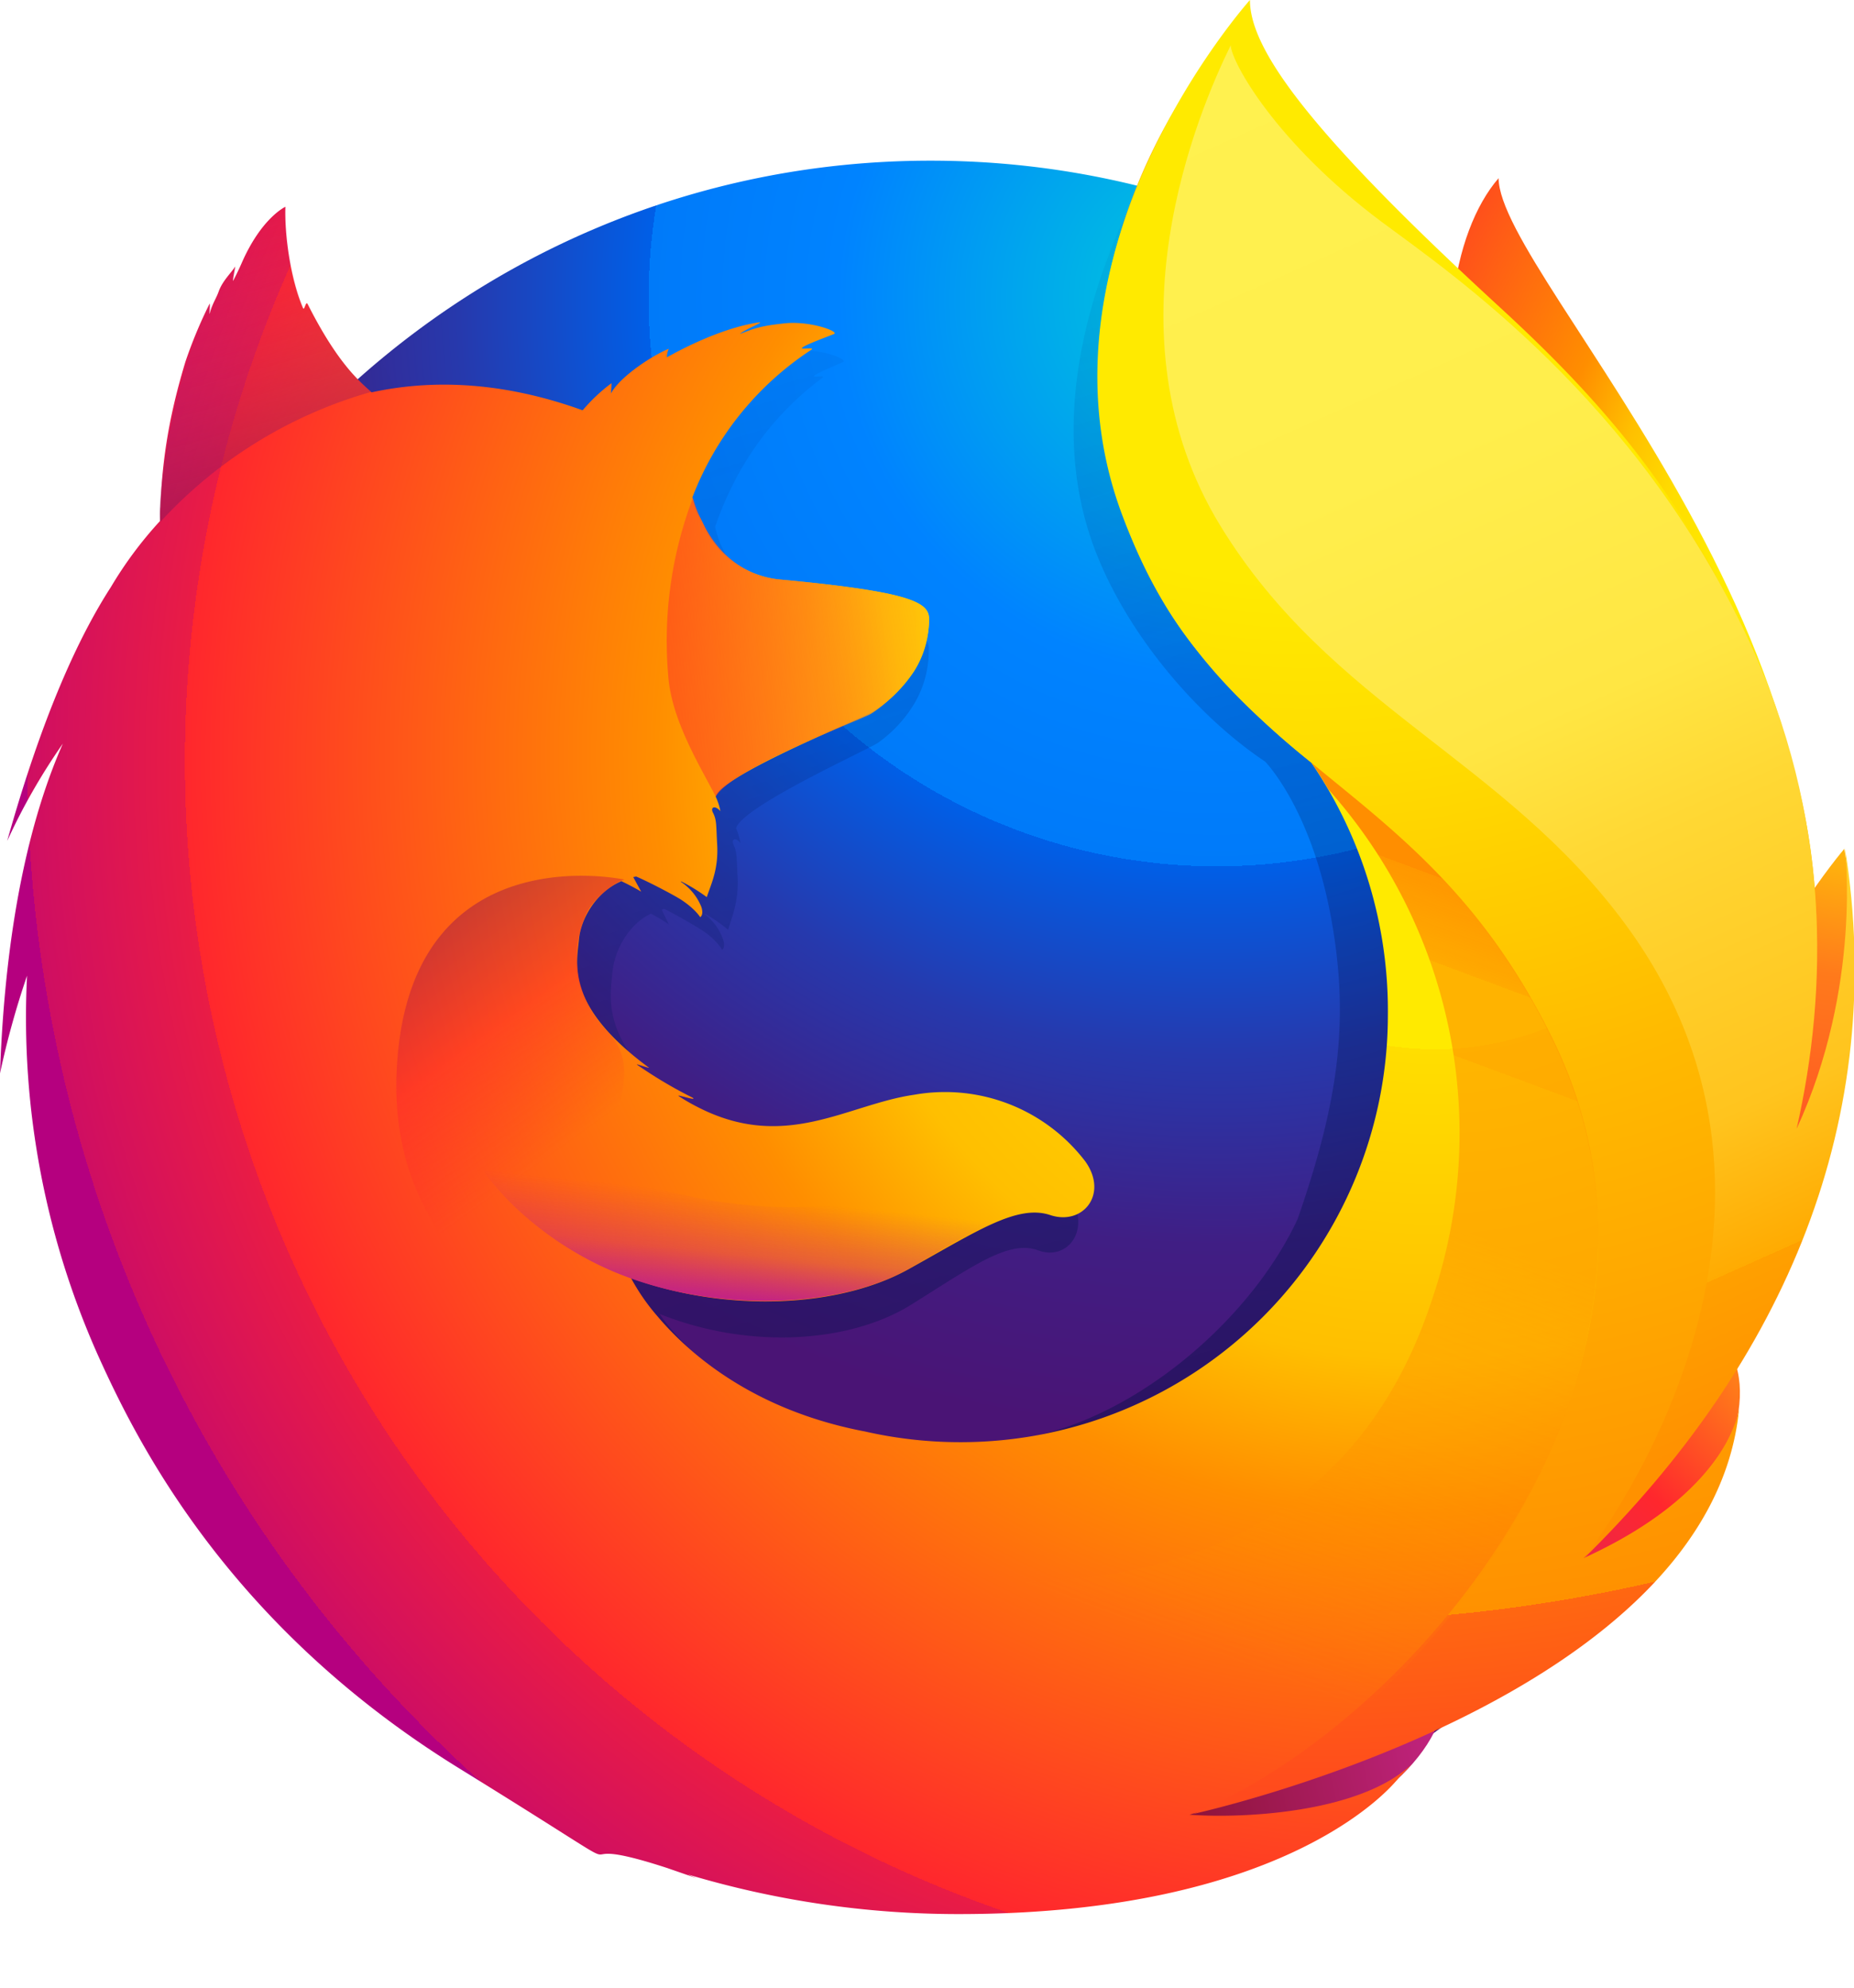 <svg xmlns="http://www.w3.org/2000/svg" viewBox="0 0 953 1022"><radialGradient id="a" cx="-14515.5" cy="-8331.1" r="450.9" fx="-14544.3" gradientTransform="matrix(.76 .03 -.05 1.12 11552.5 10070.5)" gradientUnits="userSpaceOnUse"><stop offset=".1" stop-color="#ffea00"/><stop offset=".2" stop-color="#ffde00"/><stop offset=".3" stop-color="#ffbf00"/><stop offset=".4" stop-color="#ff8e00"/><stop offset=".8" stop-color="#ff272d"/><stop offset=".9" stop-color="#e0255a"/><stop offset=".9" stop-color="#cc2477"/><stop offset="1" stop-color="#c42482"/></radialGradient><radialGradient id="b" cx="-7564.7" cy="-7923.6" r="791.2" gradientTransform="matrix(1.23 0 0 1.23 9929.9 9899.4)" gradientUnits="userSpaceOnUse"><stop offset="0" stop-color="#00ccda"/><stop offset=".2" stop-color="#0083ff"/><stop offset=".3" stop-color="#007af9"/><stop offset=".3" stop-color="#0060e8"/><stop offset=".3" stop-color="#005fe7"/><stop offset=".4" stop-color="#2639ad"/><stop offset=".5" stop-color="#401e84"/><stop offset=".6" stop-color="#4a1475"/></radialGradient><linearGradient id="c" x1="540.7" x2="349.2" y1="729.2" y2="103" gradientUnits="userSpaceOnUse"><stop offset="0" stop-color="#000f43" stop-opacity=".4"/><stop offset=".5" stop-color="#001962" stop-opacity=".2"/><stop offset="1" stop-color="#002079" stop-opacity="0"/></linearGradient><radialGradient id="d" cx="-8295.9" cy="-6518.6" r="266.9" gradientTransform="matrix(1.22 .12 -.12 1.22 10303.7 9602)" gradientUnits="userSpaceOnUse"><stop offset="0" stop-color="#ffea00"/><stop offset=".5" stop-color="#ff272d"/><stop offset="1" stop-color="#c42482"/></radialGradient><radialGradient id="e" cx="-8320.1" cy="-6774.5" r="445.7" gradientTransform="matrix(1.22 .12 -.12 1.22 10303.7 9602)" gradientUnits="userSpaceOnUse"><stop offset="0" stop-color="#ffe900"/><stop offset=".2" stop-color="#ffaf0e"/><stop offset=".3" stop-color="#ff7a1b"/><stop offset=".5" stop-color="#ff4e26"/><stop offset=".6" stop-color="#ff2c2e"/><stop offset=".8" stop-color="#ff1434"/><stop offset=".9" stop-color="#ff0538"/><stop offset="1" stop-color="#ff0039"/></radialGradient><radialGradient id="f" cx="-8257" cy="-6361.3" r="409" gradientTransform="matrix(1.22 .12 -.12 1.22 10303.7 9602)" gradientUnits="userSpaceOnUse"><stop offset="0" stop-color="#ff272d"/><stop offset=".5" stop-color="#c42482"/><stop offset="1" stop-color="#620700"/></radialGradient><radialGradient id="g" cx="715.2" cy="394" r="782.2" fx="743.2" fy="380.2" gradientUnits="userSpaceOnUse"><stop offset=".2" stop-color="#ffea00"/><stop offset=".2" stop-color="#ffde00"/><stop offset=".4" stop-color="#ffbf00"/><stop offset=".5" stop-color="#ff8e00"/><stop offset=".8" stop-color="#ff272d"/><stop offset=".8" stop-color="#f92433"/><stop offset=".8" stop-color="#e91c45"/><stop offset=".9" stop-color="#cf0e62"/><stop offset=".9" stop-color="#b5007f"/></radialGradient><radialGradient id="h" cx="670.3" cy="31.3" r="891.5" gradientUnits="userSpaceOnUse"><stop offset=".3" stop-color="#ffea00"/><stop offset=".4" stop-color="#fd0"/><stop offset=".6" stop-color="#ffba00"/><stop offset=".9" stop-color="#ff9100"/><stop offset=".9" stop-color="#ff6711"/><stop offset="1" stop-color="#ff4a1d"/></radialGradient><linearGradient id="i" x1="-8979.6" x2="-8672.6" y1="-6679.7" y2="-6758" gradientTransform="matrix(1.22 .12 -.12 1.22 10303.7 9602)" gradientUnits="userSpaceOnUse"><stop offset="0" stop-color="#c42482" stop-opacity=".5"/><stop offset=".5" stop-color="#ff272d" stop-opacity=".5"/><stop offset=".5" stop-color="#ff2c2c" stop-opacity=".5"/><stop offset=".7" stop-color="#ff7a1a" stop-opacity=".7"/><stop offset=".8" stop-color="#ffb20d" stop-opacity=".9"/><stop offset=".9" stop-color="#ffd605"/><stop offset="1" stop-color="#ffe302"/></linearGradient><linearGradient id="j" x1="210.3" x2="155.8" y1="-1084" y2="-1223.9" gradientTransform="matrix(.99 .1 -.1 .99 -174 1317.4)" gradientUnits="userSpaceOnUse"><stop offset="0" stop-color="#891551" stop-opacity=".6"/><stop offset="1" stop-color="#c42482" stop-opacity="0"/></linearGradient><linearGradient id="k" x1="-13" x2="81.2" y1="716.8" y2="823.7" gradientTransform="matrix(.99 .1 -.1 .99 305 -243)" gradientUnits="userSpaceOnUse"><stop offset="0" stop-color="#891551" stop-opacity=".5"/><stop offset=".5" stop-color="#ff272d" stop-opacity=".5"/><stop offset="1" stop-color="#ff272d" stop-opacity="0"/></linearGradient><linearGradient id="l" x1="165.1" x2="165.2" y1="902.6" y2="827.8" gradientTransform="matrix(.99 .1 -.1 .99 305 -243)" gradientUnits="userSpaceOnUse"><stop offset="0" stop-color="#c42482"/><stop offset=".1" stop-color="#c42482" stop-opacity=".8"/><stop offset=".2" stop-color="#c42482" stop-opacity=".6"/><stop offset=".3" stop-color="#c42482" stop-opacity=".4"/><stop offset=".5" stop-color="#c42482" stop-opacity=".2"/><stop offset=".6" stop-color="#c42482" stop-opacity=".1"/><stop offset=".7" stop-color="#c42482" stop-opacity="0"/><stop offset=".8" stop-color="#c42482" stop-opacity="0"/></linearGradient><linearGradient id="m" x1="620.5" x2="926.2" y1="36.1" y2="719.6" gradientUnits="userSpaceOnUse"><stop offset="0" stop-color="#fff14f"/><stop offset=".3" stop-color="#ffee4c"/><stop offset=".5" stop-color="#ffe643"/><stop offset=".6" stop-color="#ffd834"/><stop offset=".8" stop-color="#ffc41e"/><stop offset=".9" stop-color="#ffab02"/><stop offset=".9" stop-color="#ffa900"/><stop offset=".9" stop-color="#ffa000"/><stop offset="1" stop-color="#ff9100"/></linearGradient><linearGradient id="n" x1="680.9" x2="536.1" y1="429.2" y2="818" gradientUnits="userSpaceOnUse"><stop offset="0" stop-color="#ff8e00"/><stop offset="0" stop-color="#ff8e00" stop-opacity=".9"/><stop offset=".1" stop-color="#ff8e00" stop-opacity=".7"/><stop offset=".1" stop-color="#ff8e00" stop-opacity=".6"/><stop offset=".2" stop-color="#ff8e00" stop-opacity=".6"/><stop offset=".2" stop-color="#ff8e00" stop-opacity=".5"/><stop offset=".3" stop-color="#ff8e00" stop-opacity=".5"/><stop offset=".4" stop-color="#ff8e00" stop-opacity=".5"/><stop offset=".5" stop-color="#ff8e00" stop-opacity=".4"/><stop offset=".7" stop-color="#ff8e00" stop-opacity=".3"/><stop offset=".8" stop-color="#ff8e00" stop-opacity=".2"/><stop offset="1" stop-color="#ff8e00" stop-opacity="0"/></linearGradient><path d="M770.3 91.6c-24 27.8-35.1 90.6-10.8 154.2s61.5 49.8 84.7 114.7C874.8 446 860.5 561 860.5 561s36.8 106.6 62.5-6.6c56.8-212.8-152.7-410.6-152.7-463z" fill="url(#a)"/><path d="M478 974.6c245.3 0 444-199.7 444-446s-198.7-446-443.7-446-443.7 199.7-443.7 446a444.2 444.2 0 0 0 443.5 446z" fill="url(#b)"/><path d="M810.7 803.6a246.9 246.9 0 0 1-30.2 18.2 704 704 0 0 0 38.3-63 247.3 247.3 0 0 0 25.2-31.6c3.5-5.4 7.3-12.1 11.5-19.9 24.9-44.9 52.4-117.5 53.1-192.2v-5.6a257.6 257.6 0 0 0-5.7-55.8l.6 4.3-.7-3.3 1 6c5.1 43.2 1.5 85.4-16.6 116.5l-.9 1.3a387.7 387.7 0 0 0 2-151.6s-4.1-25.4-35.3-102.4c-18-44.4-49.8-80.8-78-107.3-24.7-30.5-47.1-51-59.5-64-25.8-27.2-36.6-47.6-41-60.9-3.9-2-53.2-49.8-57.1-51.6-21.5 33.3-89.2 137.7-57 235.1 14.6 44.2 51.5 90 90 115.8 1.8 2 23 25 33.2 77.1 10.4 53.9 5 95.9-16.6 158-25.3 54.5-90 108.4-150.7 114-129.7 11.7-177.2-65.2-177.2-65.2 46.4 18.5 97.6 14.7 128.8-4.5 31.4-19.5 50.4-33.9 65.8-28.2C548.9 648.4 561 632 550 615a78.5 78.5 0 0 0-79.4-34.6c-31.4 5.1-60.2 30-101.4 6a85.5 85.5 0 0 1-7.7-5.1c-2.7-1.8 8.8 2.7 6 .7-8-4.4-22.1-13.9-25.8-17.3-.6-.5 6.2 2.2 5.6 1.6-38.5-31.7-33.7-53-32.5-66.5 1-10.8 8-24.5 19.8-30.1 5.7 3 9.2 5.5 9.2 5.5l-3.7-7.6 1.3-.4c4.7 2.3 15 8.1 20.5 11.7 7 5 9.3 9.4 9.3 9.4s1.8-1 .5-5.3a28 28 0 0 0-9.7-13.2h.5a81.2 81.2 0 0 1 11.8 8.2c2-7.1 5.6-14.6 4.8-28-.5-9.5-.3-12-2-15.6-1.4-3 .9-4.3 3.5-1a32.8 32.8 0 0 0-2.2-7.5v-.2c3.2-11.2 68.2-40.5 73-43.9a67.4 67.4 0 0 0 19-20.8 53.3 53.3 0 0 0 7-26c.5-9-3.7-14.8-69.4-21.7-18-1.8-28.5-14.8-34.5-26.8-1.1-2.6-2.3-5-3.4-7.3a58 58 0 0 1-2.5-8.4c10.7-31 28.8-57 55.3-76.7 1.5-1.4-5.7.3-4.3-1 1.7-1.6 12.7-6 14.8-7 2.5-1.2-10.9-7-22.7-5.5-12.1 1.3-14.7 2.8-21.1 5.5 2.7-2.7 11.2-6.2 9.2-6.1-13 2-29.2 9.5-43 18a10.7 10.7 0 0 1 .8-4.3c-6.4 2.8-22.3 13.8-26.9 23.2a44.3 44.3 0 0 0 .3-5.4 84.5 84.5 0 0 0-13.2 13.8l-.2.2c-37.4-15-70.3-16-98-9.3-6.2-6-9.1-1.6-23-32-1-1.9.7 1.8 0 0-2.3-6 1.4 7.8 0 0-23.3 18.3-54 39.1-68.6 53.8-.2.6 17.1-4.9 0 0-6 1.8-5.6 5.3-6.5 37.5-.3 2.5 0 5.2-.3 7.4a208.1 208.1 0 0 0-22.7 34.2c-15.2 26.2-32 67-48.2 131.6a334.4 334.4 0 0 1 25.8-50.3c-13.5 34.2-26.5 88-29.1 170.9a483.6 483.6 0 0 1 12.5-50.7 473 473 0 0 0 34.7 201.1 491.7 491.7 0 0 0 51 95.4 451 451 0 0 0 328 140.9 451.4 451.4 0 0 0 338.4-152.4z" fill="url(#c)"/><path d="M711.1 866.7c162.9-18.9 235-186.7 142.4-190-83.6-2.7-219.5 199-142.4 190z" fill="url(#d)"/><path d="M865.2 642.4c112-65.2 82.8-206 82.8-206s-43.3 50.2-72.6 130.3c-29 79.3-77.6 115.1-10.2 75.7z" fill="url(#e)"/><path d="M509.5 950c156.2 50 290.5-73.2 207.7-114.3-75.2-37-281.9 90.8-207.7 114.4z" fill="url(#f)"/><path d="M876.9 702.2c3.8-5.3 8.9-22.5 13.4-30.2 27.6-44.5 27.8-80 27.8-80.8 16.7-83.2 15.2-117.2 5-180-8.3-50.6-44.4-123.1-75.7-158-32.2-36-9.5-24.3-40.6-50.5-27.4-30.3-53.9-60.3-68.3-72.4-104.3-87.2-102-105.7-100-108.9l-1.4 1.7L635 14s-57 57-69 152c-7.8 62 15.4 126.7 49 168a381.4 381.4 0 0 0 59 58 226.3 226.3 0 0 1 39.4 130 219.6 219.6 0 0 1-219.7 219.4 220.4 220.4 0 0 1-49.1-5.5c-57.2-10.9-90.3-39.8-106.8-59.4a107 107 0 0 1-13.4-19.4c51.2 18.4 108 14.5 142.4-4.5 34.8-19.3 55.8-33.6 72.9-28 16.8 5.7 30.2-10.6 18.2-27.5a90.7 90.7 0 0 0-88-34.3c-34.7 5-66.6 29.8-112.1 5.9a96.3 96.3 0 0 1-8.6-5c-3-1.8 9.8 2.7 6.8.6a227.2 227.2 0 0 1-28.6-17c-.7-.6 6.8 2.1 6.2 1.6-42.7-31.5-37.3-52.7-36-66 1-10.7 8.8-24.3 21.8-29.9 6.3 3 10.2 5.4 10.2 5.4l-4.1-7.5 1.5-.3c5.2 2.2 16.6 8 22.6 11.6 7.8 5 10.3 9.3 10.3 9.3s2-1 .6-5.3a28 28 0 0 0-10.7-13h.5a90.8 90.8 0 0 1 13 8c2.3-7 6.2-14.5 5.3-27.8-.5-9.3-.2-11.7-2-15.4-1.7-3 .8-4.3 3.7-1a30 30 0 0 0-2.4-7.4v-.2c3.5-11.2 75.5-40.1 80.7-43.5a70.3 70.3 0 0 0 21.2-20.7 49 49 0 0 0 7.7-25.9c.3-5.4-1.4-9.8-20.5-14-11.4-2.4-29.1-4.9-56.4-7.4a48.1 48.1 0 0 1-38.2-26.6c-1.2-2.6-2.4-5-3.7-7.2a53.1 53.1 0 0 1-2.8-8.4 158.5 158.5 0 0 1 61.3-76c1.6-1.4-6.4.3-4.8-1 1.8-1.6 14-6 16.3-7 2.9-1.2-12-6.8-25.1-5.5-13.4 1.4-16.2 2.8-23.3 5.5 3-2.6 12.3-6 10.1-6-14.4 2-32.3 9.4-47.6 18a9.7 9.7 0 0 1 1-4.4c-7.2 2.8-24.7 13.7-29.8 23a39.5 39.5 0 0 0 .3-5.3 88.7 88.7 0 0 0-14.6 13.7l-.3.2C258.1 196 221.8 195 191 201.7c-6.7-6-17.6-15.2-32.9-45.4-1-1.8-1.6 3.8-2.4 2-6-13.8-9.5-36.4-9-52 0 0-12.3 5.6-22.5 29-1.9 4.3-3.1 6.6-4.3 9-.6.6 1.2-7.8 1-7.3-1.8 3-6.4 7.2-8.4 12.6-1.4 4-3.3 6.3-4.6 11.3l-.2.5c-.1-1.5.3-6.1 0-5.2A236.1 236.1 0 0 0 95.3 186c-5.4 18-11.8 42.6-12.8 74.6-.3 2.4 0 5.1-.3 7.3A203 203 0 0 0 57 301.8c-16.8 26-35.3 66.4-53.3 130.5a319.1 319.1 0 0 1 28.6-50c-15 34-29.4 87.3-32.3 169.5a438.5 438.5 0 0 1 13.9-50.2A426 426 0 0 0 52.3 701c20.6 45 68 136.6 183.6 208s39.4 29.3 107 51.3l15.3 5.3-4.7-2A484.9 484.9 0 0 0 492.3 984c175.1.1 226.8-70.2 226.8-70.2l-.5.4q3.7-3.5 7.1-7.3c-27.6 26.1-90.7 27.9-114.3 26 40.3-11.8 66.7-21.8 118.2-41.5q9-3.4 18.5-7.7l2-1c1.3-.5 2.5-1 3.8-1.7a349.2 349.2 0 0 0 70.3-44c51.7-41.3 63-81.5 68.8-108-.8 2.5-3.4 8.4-5.2 12.2-13.3 28.5-42.8 46-74.9 61a689 689 0 0 0 42.4-62.4c10.5-10.4 13.7-26.6 21.6-37.6z" fill="url(#g)"/><path d="M814 801a331 331 0 0 0 54.3-80c36.9-77.6 94-206.6 49-341.3C881.8 273.2 833 215 771 158 670.6 65.8 642.5 24.5 642.5 0c0 0-116.1 129.4-65.8 264.4s153.5 130 221.7 270.9c80.3 165.7-65 346.6-185 397.2 7.4-1.6 267-60.4 280.6-208.9-.3 2.7-6.2 43.8-80 77.4z" fill="url(#h)"/><path d="M477.6 319.4c.4-8.8-4.2-14.7-76.7-21.5-29.8-2.7-41.3-30.3-44.7-42a207.2 207.2 0 0 0-12.7 91.6c1.6 22.9 17 47.5 24.4 62 0 0 1.6-2.2 2.4-3 13.8-14.4 72-36.4 77.4-39.5 6-3.8 28.9-20.6 29.9-47.6z" fill="url(#i)"/><path d="M158.3 156.5c-1-1.9-1.6 3.7-2.4 2a132 132 0 0 1-8.7-52s-12.3 5.6-22.5 29l-4.3 8.9c-.6.7 1.2-7.7 1-7.3-1.8 3-6.4 7.2-8.4 12.4-1.6 4.3-3.3 6.5-4.6 11.8-.4 1.4.4-6.3 0-5.4C84.7 201.7 80.2 271 82.7 268A233.8 233.8 0 0 1 191 201.4c-6.2-4.6-19.5-17.7-32.7-45z" fill="url(#j)"/><path d="M349.8 720.1c-69.7-29.8-149-71.8-146-167.1C208 427.4 321 452.2 321 452.2c-4.3 1-15.7 9.1-19.7 17.8a54.1 54.1 0 0 0 11.5 60.9c37.1 40.2-76.2 95.4 98.7 199.6 4.4 2.4-41-1.5-61.6-10.4z" fill="url(#k)"/><path d="M325 657.5c49.5 17.2 107 14.2 141.6-4.9 23-12.8 52.7-33.4 71-28.3a123.8 123.8 0 0 0-50.2-10.2 136.2 136.2 0 0 0-15.8.9c-8.9.8-18.7 6.4-27.7 5.5-.5 0 8.7-3.8 8-3.6-4.7 1-10 1.2-15.4 1.9-3.4.4-6.4.8-9.9 1-103 8.7-190-55.8-190-55.8-7.4 25 33.2 74.3 88.6 93.5z" fill="url(#l)"/><path d="M813.7 801.6c104.2-102.2 156.9-226.5 134.6-366 0 0 9 71.5-24.8 144.7 16.2-71.4 18-160.1-25-252C841 205.6 746.5 141 710.4 114.2c-54.7-40.8-77.4-82.3-77.8-90.9-16.4 33.5-65.8 148.2-5.3 247 56.6 92.6 145.8 120 208.3 205 115 156.4-21.9 326.3-21.9 326.3z" fill="url(#m)"/><path d="M798.8 535.5C762.4 460.4 717 427.5 674 392c5 7 6.2 9.5 9 14a265.5 265.5 0 0 1 53.1 262.1C660 900.5 355 791.1 323 760.3 336 894.8 561 959.2 707.6 872c83.4-79 150.9-213.2 91.2-336.5z" fill="url(#n)"/></svg>